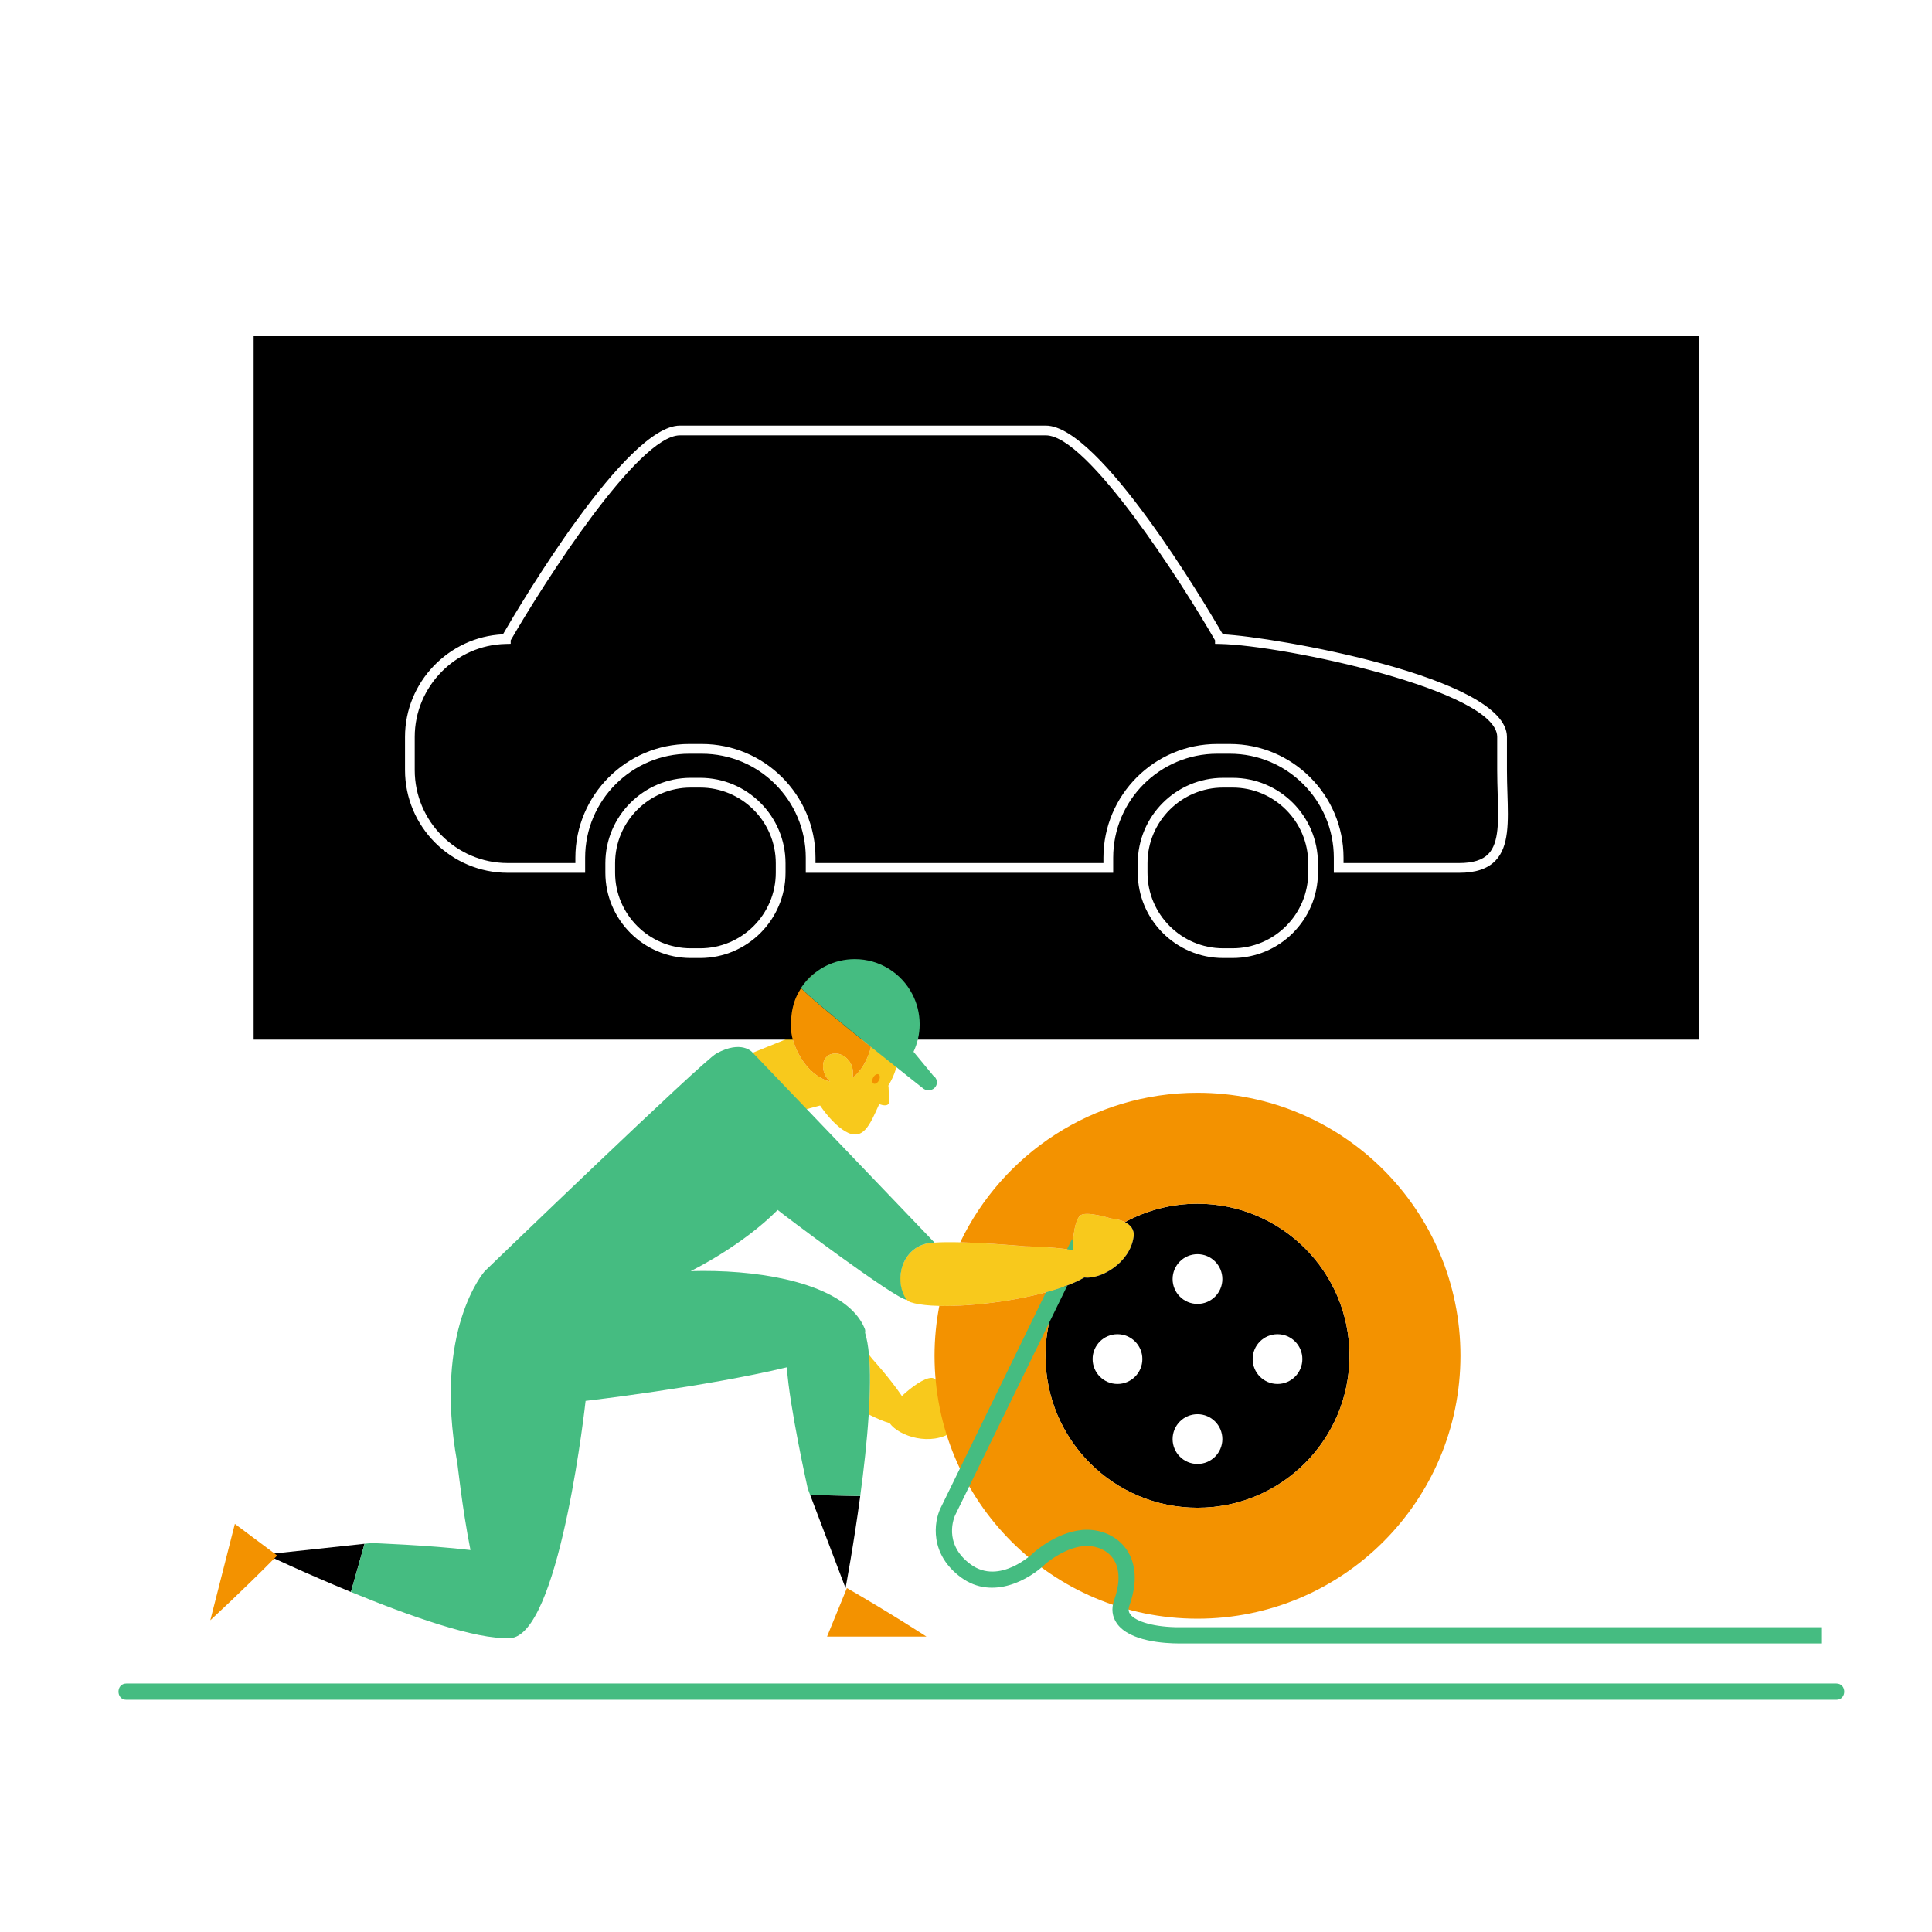 <?xml version="1.0" standalone="no"?>
<svg version="1.1" id="Layer_1_1_" xmlns="http://www.w3.org/2000/svg" xmlns:xlink="http://www.w3.org/1999/xlink" x="0px" y="0px" width="595.279px" height="595.279px" viewBox="0 0.001 595.279 595.279" enable-background="new 0 0.001 595.279 595.279" xml:space="preserve">
<path id="color_x5F_5" fill="#F8C91C" d="M274.024,333.949c-0.108,0.181-0.209,0.363-0.313,0.545
	c0.066,0.351,0.104,0.711,0.099,1.084c-0.034,2.558,0.979,5.022-1.181,4.996c-0.482-0.008-1.088-0.144-1.729-0.373
	c-2.896,6.435-4.985,11.606-10.491,8.373c-2.455-1.441-5.271-4.37-7.729-7.944l-16.099,4.31l-11.085-17.964l18.56-7.513
	c0.008,0.035,0.016,0.077,0.024,0.111c0.17,0.66,0.37,1.3,0.59,1.93c0.5,1.452,1.142,2.822,1.87,4.063
	c0.011,0.028,0.029,0.06,0.05,0.09c1.54,2.63,3.512,4.718,5.672,6.069c1.058,0.681,2.158,1.17,3.278,1.46
	c0.09,0.028,0.17,0.049,0.26,0.068c-0.568-0.51-1.05-1.1-1.42-1.77c-0.39-0.702-0.648-1.482-0.75-2.313
	c-0.26-1.899,0.57-3.8,2.479-4.38c2.57-0.781,5.25,0.99,6.21,3.32c0.509,1.22,0.599,2.571,0.4,3.89
	c2.463-1.666,4.714-5.556,5.651-9.432c-4.729-3.802-9.681-7.821-13.646-11.129c4.87-2.973,10.64-3.468,15.299-0.732
	C277.27,314.964,279.059,325.368,274.024,333.949z M293.021,432.13c0,0-3.565-7.562-5.954-7.583
	c-2.287-0.021-6.125,2.746-9.18,5.592c-3.686-5.479-9.147-11.455-9.147-11.455s-0.368-0.477-1-1.281
	c0.466,5.115,0.364,11.526-0.075,18.402c2.307,1.186,4.486,2.117,6.439,2.69c2.943,4.099,12.76,7.252,19.486,2.602
	C297.994,438.051,293.021,432.13,293.021,432.13z M346.618,376.556c-1.97-0.983-4.29-1.11-4.29-1.11s-7.959-2.555-9.604-0.824
	c-1.188,1.25-1.821,4.229-2.063,7.406c-0.079,1.036-0.115,2.095-0.117,3.121c-0.579-0.093-1.173-0.176-1.771-0.254
	c-6.125-0.804-12.842-0.876-12.842-0.876s-10.943-1.019-20.076-1.243c-2.976-0.074-5.758-0.064-7.907,0.093
	c-1.394,0.104-2.53,0.263-3.271,0.505c-9.477,3.1-8.444,16.387-4.114,17.854c1.552,0.526,3.729,0.863,6.327,1.034
	c0.804,0.053,1.648,0.089,2.528,0.108c9.274,0.216,22.443-1.345,32.863-4.186c1.689-0.46,3.314-0.951,4.831-1.478
	c0-0.001,0.001-0.001,0.001-0.001c0.61-0.212,1.197-0.43,1.772-0.65c1.965-0.757,3.724-1.569,5.189-2.438
	c5.005,0.646,14.007-4.379,15.197-12.471C349.624,378.755,348.239,377.366,346.618,376.556z"></path>
<path id="color_x5F_3_1_" fill="#000000" d="M403.078,265.98v2.893c0,12.854-10.457,23.312-23.311,23.312h-2.892
	c-12.855,0-23.313-10.457-23.313-23.312v-2.893c0-12.854,10.458-23.313,23.313-23.313h2.892
	C392.621,242.668,403.078,253.125,403.078,265.98z M461.309,237.281v-10.24c0-14.244-65.743-28.256-85.461-28.629l-1.472-0.028
	v-1.086c-10.346-17.908-39.271-63.16-52.133-63.16h-112.76c-12.863,0-41.787,45.252-52.13,63.16v1.07l-1.473,0.043
	c-15.489,0.293-28.093,13.136-28.093,28.629v10.24c0,15.794,12.853,28.645,28.649,28.645h20.849v-1.651
	c0-19.319,15.717-35.036,35.036-35.036h3.908c19.318,0,35.037,15.717,35.037,35.036v1.651h88.719v-1.651
	c0-19.319,15.717-35.036,35.035-35.036h3.908c19.318,0,35.037,15.717,35.037,35.036v1.651h35.599c4.246,0,7.199-0.919,9.03-2.809
	c3.344-3.453,3.122-10.408,2.865-18.463C461.387,242.283,461.309,239.831,461.309,237.281z M215.723,242.668h-2.894
	c-12.853,0-23.31,10.458-23.31,23.313v2.893c0,12.854,10.457,23.312,23.31,23.312h2.894c12.854,0,23.311-10.457,23.311-23.312
	v-2.893C239.034,253.125,228.577,242.668,215.723,242.668z M523.368,103.584v216.748H78.15V103.584H523.368z M242.034,265.979
	c0-14.509-11.803-26.313-26.311-26.313h-2.894c-14.508,0-26.31,11.805-26.31,26.313v2.893c0,14.508,11.803,26.312,26.31,26.312
	h2.894c14.508,0,26.311-11.804,26.311-26.312V265.979z M406.078,265.979c0-14.509-11.803-26.313-26.311-26.313h-2.892
	c-14.509,0-26.313,11.805-26.313,26.313v2.893c0,14.508,11.804,26.312,26.313,26.312h2.892c14.508,0,26.311-11.804,26.311-26.312
	V265.979z M464.462,244.557c-0.075-2.348-0.152-4.775-0.152-7.277v-10.24c0-18.414-72.104-30.876-87.541-31.599
	c-5.382-9.283-37.993-64.305-54.523-64.305h-112.76c-16.531,0-49.135,55.016-54.521,64.304
	c-16.716,0.774-30.173,14.772-30.173,31.601v10.24c0,17.449,14.197,31.645,31.649,31.645h23.849v-4.651
	c0-17.664,14.371-32.036,32.036-32.036h3.908c17.665,0,32.037,14.371,32.037,32.036v4.651h94.719v-4.651
	c0-17.664,14.371-32.036,32.035-32.036h3.908c17.665,0,32.037,14.371,32.037,32.036v4.651h38.599c5.102,0,8.76-1.218,11.187-3.722
	C464.981,260.838,464.741,253.294,464.462,244.557z M368.969,435.739c-4.24,0-7.67,3.433-7.67,7.67c0,4.23,3.43,7.66,7.67,7.66
	c4.229,0,7.662-3.43,7.66-7.66C376.63,439.172,373.198,435.739,368.969,435.739z M344.309,411.092c-4.229,0-7.66,3.43-7.66,7.658
	c0,4.231,3.431,7.672,7.66,7.672c4.242,0,7.67-3.442,7.67-7.672C351.979,414.521,348.55,411.092,344.309,411.092z M368.969,386.43
	c-4.24,0-7.67,3.44-7.67,7.67c0,4.229,3.43,7.66,7.67,7.66c4.229,0,7.662-3.431,7.66-7.66
	C376.63,389.869,373.198,386.43,368.969,386.43z M393.62,411.092c-4.229,0-7.658,3.43-7.658,7.658c0,4.231,3.43,7.672,7.658,7.672
	c4.229,0,7.659-3.442,7.659-7.672C401.279,414.521,397.849,411.092,393.62,411.092z M415.8,417.719
	c0,25.87-20.972,46.84-46.83,46.84c-25.87,0-46.84-20.97-46.84-46.84c0-7.558,1.802-14.691,4.983-21.013
	c0-0.001,0.002-0.001,0.002-0.001c0.609-0.212,1.196-0.43,1.771-0.65c1.965-0.757,3.724-1.569,5.189-2.438
	c5.005,0.646,14.007-4.379,15.197-12.471c0.351-2.392-1.034-3.78-2.655-4.59l0,0c6.643-3.613,14.257-5.667,22.352-5.667
	C394.83,370.889,415.802,391.859,415.8,417.719z M260.524,489.304c0,0,0.002-0.005,0.006-0.021
	c0.111-0.607,2.477-13.152,4.521-28.344l-15.422-0.309L260.524,489.304z M81.832,478.936c0,0,0.004,0.004,0.019,0.013
	c0.563,0.263,12.1,5.729,26.273,11.558l4.206-14.844L81.832,478.936z"></path>
<path id="color_x5F_2" fill="#f39200" d="M247.761,303.081c0.965-1.29,2.126-2.51,3.541-3.482
	C249.984,300.607,248.796,301.78,247.761,303.081z M368.968,336.702c-32.23,0-60.063,18.822-73.112,46.074
	c9.133,0.226,20.076,1.243,20.076,1.243s8.093,0.085,14.61,1.13c0.007-4.174,0.606-8.869,2.183-10.527
	c1.646-1.729,9.604,0.824,9.604,0.824s2.32,0.127,4.29,1.11c6.644-3.613,14.258-5.667,22.353-5.667
	c25.858,0,46.83,20.97,46.83,46.83c0.001,25.871-20.971,46.84-46.83,46.84c-25.87,0-46.84-20.97-46.84-46.84
	c0-7.559,1.802-14.691,4.982-21.014c-10.868,3.771-26.917,5.913-37.696,5.663c-0.955,4.974-1.472,10.103-1.472,15.354
	c0,44.747,36.274,81.021,81.021,81.021s81.021-36.272,81.021-81.021S413.714,336.702,368.968,336.702z M270.706,331.041
	c-0.477-0.271-1.209,0.142-1.639,0.915c-0.434,0.777-0.395,1.627,0.077,1.896c0.477,0.271,1.206-0.145,1.639-0.916
	C271.217,332.161,271.177,331.309,270.706,331.041z M254.825,504.265h30.607c0,0,0.045,0.012,0.032,0
	c-0.521-0.333-11.229-7.311-24.517-14.961L254.825,504.265z M72.366,469.534l-7.557,29.658c0,0-0.026,0.041-0.011,0.035
	c0.452-0.422,9.854-9.03,20.617-19.942L72.366,469.534z M254.725,311.441c-4.298-3.586-7.438-6.334-7.863-7.05
	c-0.495,0.781-0.93,1.567-1.302,2.32c-2.159,4.378-2.121,10.236-1.505,12.749c0.009,0.035,0.017,0.077,0.024,0.111
	c0.17,0.66,0.37,1.3,0.59,1.93c0.5,1.451,1.142,2.821,1.87,4.063c0.011,0.028,0.029,0.06,0.05,0.09
	c1.54,2.63,3.512,4.719,5.672,6.069c1.059,0.681,2.158,1.17,3.278,1.46c0.09,0.028,0.17,0.05,0.26,0.068
	c-0.568-0.51-1.05-1.1-1.42-1.77c-0.39-0.701-0.648-1.481-0.75-2.313c-0.26-1.898,0.57-3.8,2.479-4.38
	c2.57-0.781,5.25,0.99,6.21,3.32c0.51,1.22,0.6,2.57,0.399,3.89c2.464-1.666,4.715-5.556,5.652-9.432
	C263.643,318.768,258.691,314.749,254.725,311.441z"></path>
<path id="color_x5F_1" fill="#45bc81" d="M247.762,303.082c-0.322,0.433-0.621,0.87-0.9,1.311c-0.082-0.139-0.069-0.204,0.062-0.184
	C247.189,303.822,247.471,303.448,247.762,303.082z M231.772,324.192c0,0-3.318-3.86-11.049,0.412
	c-4.369,2.414-71.378,67.077-71.378,67.077c-0.208,0.258-15.873,18.125-8.498,58.808c0.122,0.084,1.431,13.6,4.108,27.107
	c-12.795-1.521-30.54-2.156-30.54-2.156l-2.088,0.223l-4.206,14.844c17.457,7.174,38.912,14.896,48.775,14.144
	c0.526,0.066,1.07,0.016,1.627-0.168c14.455-4.772,21.906-72.844,21.906-72.844s36.525-4.24,62.018-10.348
	c0.738,11.926,6.438,37.38,6.438,37.38l0.741,1.965l15.422,0.309c1.092-8.099,2.093-16.947,2.615-25.14
	c0.439-6.876,0.541-13.287,0.075-18.402c-0.239-2.623-0.626-4.906-1.195-6.732c0.085-0.446,0.058-0.896-0.128-1.346
	c-2.465-6.024-8.967-10.368-17.529-13.25c-2.18-0.733-4.489-1.372-6.904-1.919c-8.888-2.014-19.148-2.793-29.179-2.503
	c1.045-0.514,15.985-7.953,26.807-18.844c0.582,0.599,36.527,27.688,39.8,27.688c-3.646-4.729-2.488-14.586,5.264-17.12
	c0.741-0.242,1.879-0.401,3.271-0.505c0.001-0.001,0-0.003,0-0.003L231.772,324.192z M287.537,331.411l-6.063-7.344
	c1.204-2.578,1.885-5.448,1.885-8.478c0-3.365-0.822-6.534-2.282-9.317c-3.337-6.392-10.01-10.746-17.702-10.746
	c-3.171,0-6.179,0.74-8.845,2.063c-1.143,0.566-2.222,1.242-3.227,2.011c-1.319,1.009-2.508,2.182-3.541,3.482
	c-0.323,0.433-0.622,0.869-0.9,1.311c0.818,1.377,11.657,10.257,21.51,18.179c8.475,6.813,16.214,12.912,16.214,12.912
	c1.192,0.791,2.82,0.52,3.635-0.604C289.034,333.754,288.73,332.202,287.537,331.411z M330.66,382.028l-0.393-0.192l-1.495,3.061
	c0.598,0.078,1.19,0.161,1.77,0.254C330.545,384.123,330.581,383.064,330.66,382.028z M363.368,501.379
	c-7.355,0-13.446-1.625-15.154-4.045c-0.36-0.51-0.709-1.273-0.211-2.679c3.109-8.768,1.184-14.269-0.98-17.34
	c-2.631-3.731-7.148-5.966-12.086-5.976c-0.011,0-0.021,0-0.033,0c-8.378,0-15.879,6.569-16.193,6.851l-0.093,0.086
	c-0.431,0.42-10.641,10.22-19.505,3.756c-8.838-6.444-4.965-14.861-4.8-15.209l34.573-70.768c-0.575,0.222-1.162,0.438-1.771,0.65
	c-1.517,0.526-3.143,1.019-4.833,1.479l-32.458,66.438c-2.104,4.284-3.487,14.279,6.343,21.448
	c9.801,7.152,21.188,0.43,25.898-4.172c0.548-0.469,6.646-5.56,12.84-5.56c0.008,0,0.017,0,0.023,0
	c3.316,0.007,6.312,1.447,8.009,3.855c2.129,3.021,2.251,7.442,0.354,12.787c-0.934,2.633-0.644,5.135,0.841,7.235
	c3.926,5.559,14.763,6.158,19.238,6.158h198v-5H363.368V501.379z M38.93,523.726c133.054,0,266.105,0,399.161,0
	c42.577,0,85.152,0,127.729,0c3.227,0,3.227-5,0-5c-133.054,0-266.106,0-399.16,0c-42.578,0-85.155,0-127.73,0
	C35.706,518.726,35.706,523.726,38.93,523.726L38.93,523.726z"></path>
</svg>